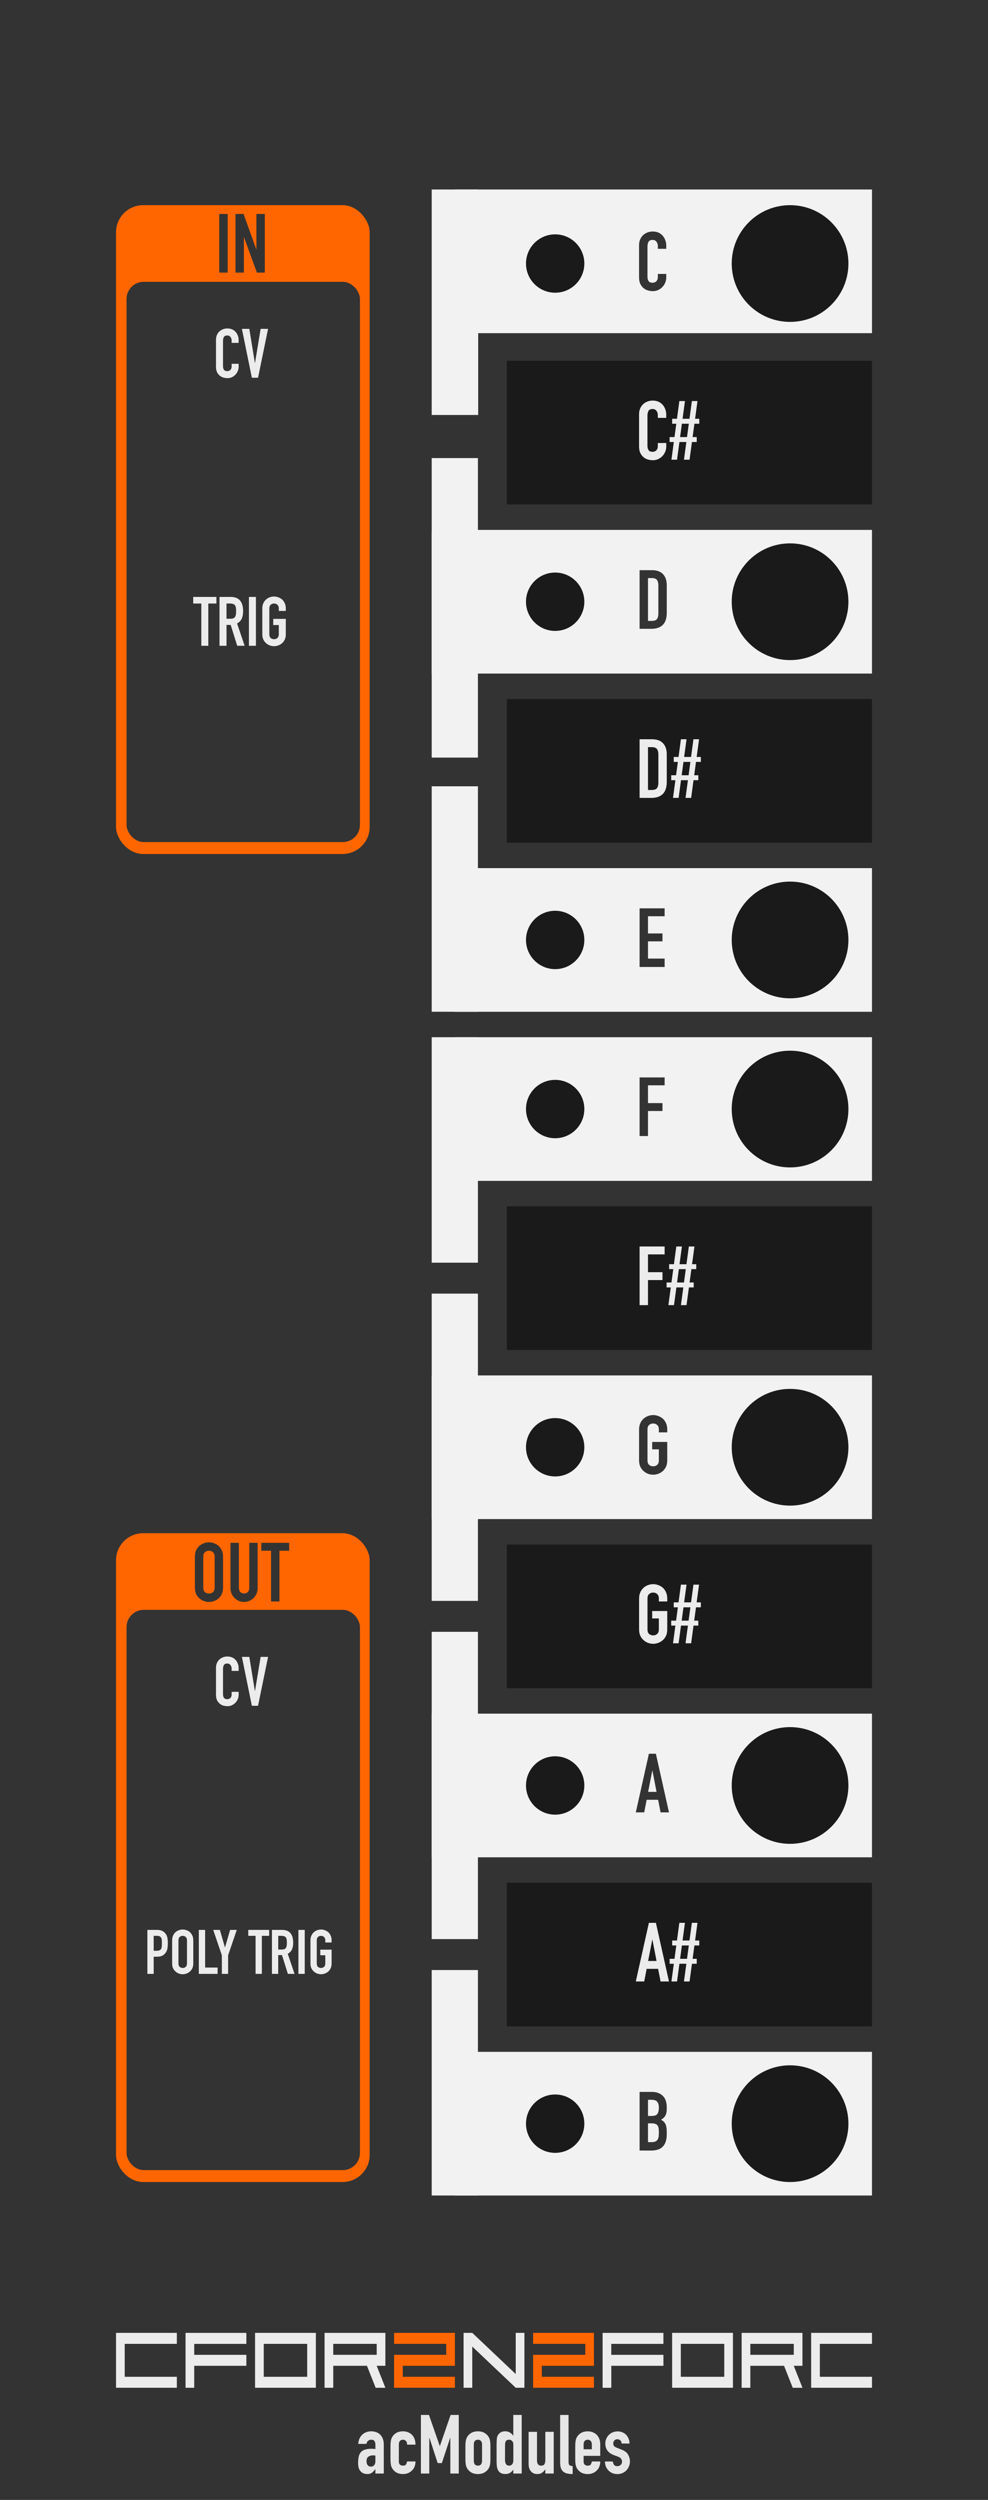 <?xml version="1.0" encoding="UTF-8" standalone="no"?>
<svg
   sodipodi:docname="CFor2N2ForC-Dark.svg"
   inkscape:version="1.3.2 (091e20e, 2023-11-25)"
   id="svg8"
   version="1.1"
   viewBox="0 0 50.8 128.5"
   height="128.5mm"
   width="50.8mm"
   xml:space="preserve"
   xmlns:inkscape="http://www.inkscape.org/namespaces/inkscape"
   xmlns:sodipodi="http://sodipodi.sourceforge.net/DTD/sodipodi-0.dtd"
   xmlns="http://www.w3.org/2000/svg"
   xmlns:svg="http://www.w3.org/2000/svg"
   xmlns:rdf="http://www.w3.org/1999/02/22-rdf-syntax-ns#"
   xmlns:cc="http://creativecommons.org/ns#"
   xmlns:dc="http://purl.org/dc/elements/1.1/"><defs
     id="defs2" /><sodipodi:namedview
     inkscape:window-maximized="0"
     inkscape:window-y="23"
     inkscape:window-x="0"
     inkscape:window-height="769"
     inkscape:window-width="1252"
     showgrid="false"
     inkscape:document-rotation="0"
     inkscape:current-layer="layer1"
     inkscape:document-units="mm"
     inkscape:cy="241.38304"
     inkscape:cx="107.61914"
     inkscape:zoom="0.82234444"
     inkscape:pageshadow="2"
     inkscape:pageopacity="0.0"
     borderopacity="1.0"
     bordercolor="#666666"
     pagecolor="#ffffff"
     id="base"
     inkscape:showpageshadow="2"
     inkscape:pagecheckerboard="0"
     inkscape:deskcolor="#d1d1d1"
     showguides="false"><sodipodi:guide
       position="8.355,69.397"
       orientation="1,0"
       id="guide5"
       inkscape:locked="false" /><sodipodi:guide
       position="42.379,141.54"
       orientation="1,0"
       id="guide7"
       inkscape:locked="false" /></sodipodi:namedview><g
     id="layer1"
     inkscape:groupmode="layer"
     inkscape:label="Layer 1"><rect
       style="fill:#333333;fill-opacity:1;stroke:none;stroke-width:0.5;stroke-linecap:round;stroke-miterlimit:4;stroke-dasharray:none;stop-color:#000000"
       id="rect1015"
       width="50.8"
       height="128.5"
       x="0"
       y="-3.541667e-07" /><path
       d="m 19.301,127.143 v -0.22 h -0.009 q -0.085,0.118 -0.173,0.182 -0.085,0.064 -0.241,0.064 -0.076,0 -0.157,-0.025 -0.076,-0.021 -0.148,-0.085 -0.072,-0.059 -0.118,-0.169 -0.042,-0.114 -0.042,-0.292 0,-0.182 0.03,-0.317 0.03,-0.14 0.11,-0.233 0.076,-0.089 0.207,-0.131 0.131,-0.047 0.334,-0.047 0.021,0 0.047,0 0.025,0 0.047,0.004 0.021,0.004 0.051,0.004 0.03,0 0.063,0.004 v -0.224 q 0,-0.11 -0.047,-0.182 -0.047,-0.072 -0.169,-0.072 -0.085,0 -0.157,0.055 -0.068,0.055 -0.089,0.161 h -0.419 q 0.017,-0.288 0.195,-0.465 0.085,-0.085 0.203,-0.131 0.118,-0.051 0.267,-0.051 0.135,0 0.254,0.042 0.118,0.042 0.207,0.127 0.085,0.085 0.135,0.212 0.051,0.127 0.051,0.296 v 1.494 z m 0,-0.922 q -0.072,-0.013 -0.118,-0.013 -0.14,0 -0.241,0.068 -0.097,0.064 -0.097,0.237 0,0.123 0.059,0.199 0.059,0.076 0.165,0.076 0.11,0 0.169,-0.072 0.063,-0.072 0.063,-0.203 z m 1.206,0.305 q 0,0.102 0.055,0.157 0.059,0.055 0.157,0.055 0.123,0 0.161,-0.072 0.042,-0.072 0.051,-0.144 h 0.432 q 0,0.283 -0.173,0.457 -0.085,0.089 -0.203,0.14 -0.118,0.051 -0.267,0.051 -0.203,0 -0.347,-0.085 -0.14,-0.085 -0.216,-0.224 -0.047,-0.085 -0.063,-0.195 -0.017,-0.11 -0.017,-0.241 v -0.707 q 0,-0.131 0.017,-0.241 0.017,-0.11 0.063,-0.195 0.076,-0.14 0.216,-0.224 0.144,-0.085 0.347,-0.085 0.148,0 0.267,0.051 0.123,0.051 0.207,0.14 0.169,0.19 0.169,0.495 h -0.432 q 0,-0.131 -0.059,-0.19 -0.055,-0.064 -0.152,-0.064 -0.097,0 -0.157,0.064 -0.055,0.059 -0.055,0.182 z m 1.134,0.618 v -3.013 h 0.415 l 0.554,1.595 h 0.009 l 0.55,-1.595 h 0.419 v 3.013 H 23.155 V 125.311 h -0.009 l -0.427,1.295 H 22.504 L 22.081,125.311 h -0.009 v 1.832 z m 2.289,-1.426 q 0,-0.131 0.017,-0.241 0.017,-0.11 0.063,-0.195 0.076,-0.14 0.216,-0.224 0.144,-0.085 0.347,-0.085 0.203,0 0.343,0.085 0.144,0.085 0.22,0.224 0.047,0.085 0.063,0.195 0.017,0.11 0.017,0.241 v 0.707 q 0,0.131 -0.017,0.241 -0.017,0.11 -0.063,0.195 -0.076,0.14 -0.22,0.224 -0.14,0.085 -0.343,0.085 -0.203,0 -0.347,-0.085 -0.14,-0.085 -0.216,-0.224 -0.047,-0.085 -0.063,-0.195 -0.017,-0.11 -0.017,-0.241 z m 0.432,0.774 q 0,0.123 0.055,0.186 0.059,0.059 0.157,0.059 0.097,0 0.152,-0.059 0.059,-0.064 0.059,-0.186 v -0.842 q 0,-0.123 -0.059,-0.182 -0.055,-0.064 -0.152,-0.064 -0.097,0 -0.157,0.064 -0.055,0.059 -0.055,0.182 z m 1.604,-0.046 q 0,0.131 0.051,0.212 0.051,0.08 0.161,0.08 0.097,0 0.157,-0.072 0.059,-0.076 0.059,-0.195 v -0.834 q 0,-0.102 -0.063,-0.165 -0.059,-0.068 -0.152,-0.068 -0.123,0 -0.169,0.076 -0.042,0.076 -0.042,0.178 z m 0.427,0.698 v -0.195 q -0.042,0.046 -0.08,0.089 -0.038,0.038 -0.085,0.068 -0.047,0.03 -0.106,0.046 -0.059,0.017 -0.14,0.017 -0.271,0 -0.377,-0.203 -0.038,-0.072 -0.055,-0.178 -0.017,-0.106 -0.017,-0.283 v -0.817 q 0,-0.233 0.013,-0.343 0.025,-0.212 0.199,-0.317 0.08,-0.055 0.241,-0.055 0.127,0 0.224,0.059 0.102,0.055 0.173,0.161 h 0.009 v -1.062 h 0.432 v 3.013 z m 2.078,-2.145 v 2.145 h -0.432 v -0.207 h -0.009 q -0.068,0.102 -0.165,0.169 -0.093,0.064 -0.241,0.064 -0.08,0 -0.161,-0.025 -0.08,-0.03 -0.144,-0.093 -0.063,-0.064 -0.102,-0.161 -0.038,-0.102 -0.038,-0.245 v -1.646 h 0.432 v 1.485 q 0,0.118 0.055,0.186 0.055,0.068 0.157,0.068 0.123,0 0.169,-0.076 0.047,-0.076 0.047,-0.22 v -1.443 z m 0.33,-0.867 h 0.432 v 2.408 q 0,0.123 0.042,0.169 0.047,0.042 0.169,0.055 v 0.406 q -0.148,0 -0.267,-0.025 -0.118,-0.021 -0.203,-0.089 -0.085,-0.064 -0.131,-0.178 -0.042,-0.118 -0.042,-0.309 z m 2.061,2.103 h -0.855 v 0.292 q 0,0.102 0.055,0.157 0.059,0.055 0.157,0.055 0.123,0 0.161,-0.072 0.042,-0.072 0.051,-0.144 h 0.432 q 0,0.283 -0.173,0.457 -0.085,0.089 -0.203,0.14 -0.118,0.051 -0.267,0.051 -0.203,0 -0.347,-0.085 -0.14,-0.085 -0.216,-0.224 -0.047,-0.085 -0.063,-0.195 -0.017,-0.11 -0.017,-0.241 v -0.707 q 0,-0.131 0.017,-0.241 0.017,-0.11 0.063,-0.195 0.076,-0.14 0.216,-0.224 0.144,-0.085 0.347,-0.085 0.148,0 0.267,0.051 0.123,0.051 0.207,0.14 0.169,0.19 0.169,0.478 z m -0.855,-0.339 h 0.423 v -0.245 q 0,-0.123 -0.059,-0.182 -0.055,-0.064 -0.152,-0.064 -0.097,0 -0.157,0.064 -0.055,0.059 -0.055,0.182 z m 1.955,-0.296 q -0.004,-0.11 -0.072,-0.165 -0.063,-0.055 -0.148,-0.055 -0.102,0 -0.157,0.068 -0.055,0.064 -0.055,0.148 0,0.059 0.03,0.118 0.03,0.055 0.152,0.102 l 0.254,0.102 q 0.241,0.093 0.33,0.254 0.093,0.161 0.093,0.351 0,0.135 -0.051,0.254 -0.047,0.114 -0.131,0.203 -0.085,0.089 -0.203,0.14 -0.118,0.051 -0.258,0.051 -0.262,0 -0.44,-0.165 -0.089,-0.08 -0.144,-0.199 -0.055,-0.123 -0.059,-0.283 h 0.406 q 0.013,0.089 0.059,0.165 0.051,0.076 0.173,0.076 0.093,0 0.165,-0.059 0.076,-0.064 0.076,-0.173 0,-0.089 -0.047,-0.152 -0.047,-0.064 -0.169,-0.11 l -0.207,-0.076 q -0.203,-0.076 -0.322,-0.224 -0.114,-0.152 -0.114,-0.368 0,-0.135 0.051,-0.25 0.051,-0.118 0.14,-0.203 0.085,-0.085 0.199,-0.127 0.114,-0.046 0.245,-0.046 0.131,0 0.241,0.046 0.114,0.046 0.195,0.131 0.08,0.085 0.127,0.203 0.047,0.114 0.047,0.245 z"
       id="text1"
       style="font-size:4.231px;line-height:1.25;font-family:'DIN Condensed';-inkscape-font-specification:'DIN Condensed, ';text-align:center;text-anchor:middle;fill:#e6e6e6;stroke-width:0.265"
       aria-label="acModules" /><rect
       style="fill:#1a1a1a;stroke:none;stroke-width:3.5;stroke-linecap:round"
       id="rect37-3"
       width="18.775"
       height="7.384"
       x="26.059"
       y="18.546" /><rect
       style="fill:#1a1a1a;stroke:none;stroke-width:3.5;stroke-linecap:round"
       id="rect37-3-9"
       width="18.775"
       height="7.384"
       x="26.059"
       y="35.931" /><rect
       style="fill:#1a1a1a;stroke:none;stroke-width:3.5;stroke-linecap:round"
       id="rect37-3-9-0"
       width="18.775"
       height="7.384"
       x="26.059"
       y="62.007" /><rect
       style="fill:#1a1a1a;stroke:none;stroke-width:3.5;stroke-linecap:round"
       id="rect37-3-9-0-3"
       width="18.775"
       height="7.384"
       x="26.059"
       y="79.392" /><rect
       style="fill:#1a1a1a;stroke:none;stroke-width:3.5;stroke-linecap:round"
       id="rect37-3-9-0-3-1"
       width="18.775"
       height="7.384"
       x="26.059"
       y="96.776" /><rect
       style="fill:#f2f2f2;stroke:none;stroke-width:3.5;stroke-linecap:round"
       id="rect37"
       width="21.443"
       height="7.384"
       x="23.392"
       y="9.741" /><rect
       style="fill:#f2f2f2;stroke:none;stroke-width:3.5;stroke-linecap:round"
       id="rect37-1"
       width="21.103"
       height="7.384"
       x="23.731"
       y="27.238" /><rect
       style="fill:#f2f2f2;stroke:none;stroke-width:3.5;stroke-linecap:round"
       id="rect37-1-5"
       width="21.449"
       height="7.384"
       x="23.385"
       y="44.623" /><rect
       style="fill:#f2f2f2;stroke:none;stroke-width:3.5;stroke-linecap:round"
       id="rect37-1-5-3"
       width="21.449"
       height="7.384"
       x="23.385"
       y="53.315" /><rect
       style="fill:#f2f2f2;stroke:none;stroke-width:3.5;stroke-linecap:round"
       id="rect37-1-5-3-9"
       width="21.449"
       height="7.384"
       x="23.385"
       y="70.699" /><rect
       style="fill:#f2f2f2;stroke:none;stroke-width:3.5;stroke-linecap:round"
       id="rect37-1-5-3-9-6"
       width="21.379"
       height="7.384"
       x="23.455"
       y="88.084" /><rect
       style="fill:#f2f2f2;stroke:none;stroke-width:3.5;stroke-linecap:round"
       id="rect37-1-5-3-9-6-3"
       width="21.449"
       height="7.384"
       x="23.385"
       y="105.468" /><circle
       style="fill:#1a1a1a;stroke-width:3.5;stroke-linecap:round"
       id="path1-7"
       cx="28.545"
       cy="13.546"
       r="1.5" /><circle
       style="fill:#1a1a1a;stroke-width:3.5;stroke-linecap:round"
       id="path1-7-9"
       cx="28.545"
       cy="22.238"
       r="1.5" /><circle
       style="fill:#1a1a1a;stroke-width:3.5;stroke-linecap:round"
       id="path1-7-9-8"
       cx="28.545"
       cy="30.93"
       r="1.5" /><circle
       style="fill:#1a1a1a;stroke-width:3.5;stroke-linecap:round"
       id="path1-7-9-8-9-4"
       cx="28.545"
       cy="39.622"
       r="1.5" /><circle
       style="fill:#1a1a1a;stroke-width:3.5;stroke-linecap:round"
       id="path1-7-9-8-9-4-6"
       cx="28.545"
       cy="48.315"
       r="1.5" /><circle
       style="fill:#1a1a1a;stroke-width:3.5;stroke-linecap:round"
       id="path1-7-9-8-9-4-6-2"
       cx="28.545"
       cy="57.007"
       r="1.5" /><circle
       style="fill:#1a1a1a;stroke-width:3.5;stroke-linecap:round"
       id="path1-7-9-8-9-4-6-2-7"
       cx="28.545"
       cy="65.699"
       r="1.5" /><circle
       style="fill:#1a1a1a;stroke-width:3.5;stroke-linecap:round"
       id="path1-7-9-8-9-4-6-2-7-7"
       cx="28.545"
       cy="74.391"
       r="1.5" /><circle
       style="fill:#1a1a1a;stroke-width:3.5;stroke-linecap:round"
       id="path1-7-9-8-9-4-6-2-7-7-6"
       cx="28.545"
       cy="83.083"
       r="1.5" /><circle
       style="fill:#1a1a1a;stroke-width:3.5;stroke-linecap:round"
       id="path1-7-9-8-9-4-6-2-7-7-6-9"
       cx="28.545"
       cy="91.776"
       r="1.5" /><circle
       style="fill:#1a1a1a;stroke-width:3.5;stroke-linecap:round"
       id="path1-7-9-8-9-4-6-2-7-7-6-9-1"
       cx="28.545"
       cy="100.468"
       r="1.5" /><circle
       style="fill:#1a1a1a;stroke-width:3.5;stroke-linecap:round"
       id="path1-7-9-8-9-4-6-2-7-7-6-9-1-7"
       cx="28.545"
       cy="109.16"
       r="1.5" /><circle
       style="fill:#1a1a1a;stroke-width:3.5;stroke-linecap:round"
       id="path1"
       cx="40.623"
       cy="13.546"
       r="3" /><circle
       style="fill:#1a1a1a;stroke-width:3.5;stroke-linecap:round"
       id="path1-5"
       cx="40.623"
       cy="22.238"
       r="3" /><circle
       style="fill:#1a1a1a;stroke-width:3.5;stroke-linecap:round"
       id="path1-5-0"
       cx="40.623"
       cy="39.622"
       r="3" /><circle
       style="fill:#1a1a1a;stroke-width:3.5;stroke-linecap:round"
       id="path1-5-0-3"
       cx="40.623"
       cy="65.699"
       r="3" /><circle
       style="fill:#1a1a1a;stroke-width:3.5;stroke-linecap:round"
       id="path1-5-0-3-5"
       cx="40.623"
       cy="83.083"
       r="3" /><circle
       style="fill:#1a1a1a;stroke-width:3.5;stroke-linecap:round"
       id="path1-5-0-3-5-8"
       cx="40.623"
       cy="100.468"
       r="3" /><circle
       style="fill:#1a1a1a;stroke-width:3.5;stroke-linecap:round"
       id="path1-3"
       cx="40.623"
       cy="30.93"
       r="3" /><circle
       style="fill:#1a1a1a;stroke-width:3.5;stroke-linecap:round"
       id="path1-3-9"
       cx="40.623"
       cy="48.315"
       r="3" /><circle
       style="fill:#1a1a1a;stroke-width:3.5;stroke-linecap:round"
       id="path1-3-9-1"
       cx="40.623"
       cy="57.007"
       r="3" /><circle
       style="fill:#1a1a1a;stroke-width:3.5;stroke-linecap:round"
       id="path1-3-9-1-2"
       cx="40.623"
       cy="74.391"
       r="3" /><circle
       style="fill:#1a1a1a;stroke-width:3.5;stroke-linecap:round"
       id="path1-3-9-1-2-1"
       cx="40.623"
       cy="91.776"
       r="3" /><circle
       style="fill:#1a1a1a;stroke-width:3.5;stroke-linecap:round"
       id="path1-3-9-1-2-1-7"
       cx="40.623"
       cy="109.16"
       r="3" /><path
       style="font-size:4.233px;line-height:2.053;font-family:'DIN Condensed';-inkscape-font-specification:'DIN Condensed, ';text-align:start;text-anchor:start;fill:#333333;stroke-width:0.265"
       d="m 34.257,14.08 v 0.186 q 0,0.14 -0.055,0.267 -0.051,0.123 -0.144,0.22 -0.093,0.097 -0.22,0.157 -0.123,0.055 -0.267,0.055 -0.123,0 -0.25,-0.034 -0.127,-0.034 -0.229,-0.119 -0.102,-0.085 -0.169,-0.216 -0.064,-0.135 -0.064,-0.343 v -1.659 q 0,-0.148 0.051,-0.275 0.051,-0.127 0.144,-0.22 0.093,-0.093 0.22,-0.144 Q 33.407,11.9 33.563,11.9 q 0.305,0 0.495,0.199 0.093,0.097 0.144,0.233 0.055,0.131 0.055,0.288 v 0.169 h -0.432 v -0.144 q 0,-0.127 -0.072,-0.22 -0.072,-0.093 -0.195,-0.093 -0.161,0 -0.216,0.102 -0.051,0.097 -0.051,0.25 v 1.541 q 0,0.131 0.055,0.22 0.059,0.089 0.207,0.089 0.042,0 0.089,-0.013 0.051,-0.017 0.093,-0.051 0.038,-0.034 0.064,-0.093 0.025,-0.059 0.025,-0.148 V 14.08 Z"
       id="path19" /><path
       style="font-size:4.233px;line-height:2.053;font-family:'DIN Condensed';-inkscape-font-specification:'DIN Condensed, ';text-align:start;text-anchor:start;fill:#ececec;stroke-width:0.265"
       d="m 34.257,22.771 v 0.186 q 0,0.14 -0.055,0.267 -0.051,0.123 -0.144,0.22 -0.093,0.097 -0.22,0.157 -0.123,0.055 -0.267,0.055 -0.123,0 -0.25,-0.034 -0.127,-0.034 -0.229,-0.119 -0.102,-0.085 -0.169,-0.216 -0.064,-0.135 -0.064,-0.343 v -1.659 q 0,-0.148 0.051,-0.275 0.051,-0.127 0.144,-0.22 0.093,-0.093 0.22,-0.144 0.131,-0.055 0.288,-0.055 0.305,0 0.495,0.199 0.093,0.097 0.144,0.233 0.055,0.131 0.055,0.288 v 0.169 h -0.432 v -0.144 q 0,-0.127 -0.072,-0.22 -0.072,-0.093 -0.195,-0.093 -0.161,0 -0.216,0.102 -0.051,0.097 -0.051,0.25 v 1.541 q 0,0.131 0.055,0.22 0.059,0.089 0.207,0.089 0.042,0 0.089,-0.013 0.051,-0.017 0.093,-0.051 0.038,-0.034 0.064,-0.093 0.025,-0.059 0.025,-0.148 v -0.148 z m 0.91,0.859 0.123,-0.91 h -0.356 l -0.123,0.91 h -0.288 l 0.123,-0.91 h -0.216 v -0.254 h 0.25 l 0.093,-0.686 h -0.212 v -0.254 h 0.246 l 0.123,-0.91 h 0.288 l -0.123,0.91 h 0.356 l 0.123,-0.91 h 0.288 l -0.123,0.91 h 0.216 v 0.254 h -0.25 l -0.093,0.686 h 0.212 v 0.254 h -0.246 l -0.123,0.91 z m 0.157,-1.164 0.093,-0.686 h -0.356 l -0.093,0.686 z"
       id="path20" /><path
       style="font-size:4.233px;line-height:2.053;font-family:'DIN Condensed';-inkscape-font-specification:'DIN Condensed, ';text-align:start;text-anchor:start;fill:#333333;stroke-width:0.265"
       d="m 32.886,32.322 v -3.014 h 0.639 q 0.373,0 0.563,0.203 0.195,0.203 0.195,0.576 v 1.41 q 0,0.423 -0.207,0.627 -0.203,0.199 -0.588,0.199 z m 0.432,-2.608 v 2.201 h 0.199 q 0.182,0 0.258,-0.089 0.076,-0.093 0.076,-0.288 v -1.452 q 0,-0.178 -0.072,-0.275 -0.072,-0.097 -0.262,-0.097 z"
       id="path21" /><path
       style="font-size:4.233px;line-height:2.053;font-family:'DIN Condensed';-inkscape-font-specification:'DIN Condensed, ';text-align:start;text-anchor:start;fill:#ececec;stroke-width:0.265"
       d="m 32.886,41.013 v -3.014 h 0.639 q 0.373,0 0.563,0.203 0.195,0.203 0.195,0.576 v 1.41 q 0,0.423 -0.207,0.627 -0.203,0.199 -0.588,0.199 z m 0.432,-2.608 v 2.201 h 0.199 q 0.182,0 0.258,-0.089 0.076,-0.093 0.076,-0.288 V 38.777 q 0,-0.178 -0.072,-0.275 -0.072,-0.097 -0.262,-0.097 z m 1.93,2.608 0.123,-0.91 h -0.356 l -0.123,0.91 h -0.288 l 0.123,-0.91 h -0.216 v -0.254 h 0.25 l 0.093,-0.686 h -0.212 v -0.254 h 0.246 l 0.123,-0.91 h 0.288 l -0.123,0.91 h 0.356 l 0.123,-0.91 h 0.288 l -0.123,0.91 h 0.216 v 0.254 h -0.25 l -0.093,0.686 h 0.212 v 0.254 h -0.246 l -0.123,0.91 z m 0.157,-1.164 0.093,-0.686 h -0.356 l -0.093,0.686 z"
       id="path22" /><path
       style="font-size:4.233px;line-height:2.053;font-family:'DIN Condensed';-inkscape-font-specification:'DIN Condensed, ';text-align:start;text-anchor:start;fill:#333333;stroke-width:0.265"
       d="M 32.886,49.704 V 46.69 H 34.173 v 0.406 h -0.855 v 0.885 h 0.745 v 0.406 h -0.745 v 0.885 H 34.173 v 0.432 z"
       id="path23" /><path
       style="font-size:4.233px;line-height:2.053;font-family:'DIN Condensed';-inkscape-font-specification:'DIN Condensed, ';text-align:start;text-anchor:start;fill:#333333;stroke-width:0.265"
       d="M 32.886,58.395 V 55.381 H 34.173 v 0.406 h -0.855 v 0.914 h 0.745 v 0.406 h -0.745 v 1.287 z"
       id="path24" /><path
       style="font-size:4.233px;line-height:2.053;font-family:'DIN Condensed';-inkscape-font-specification:'DIN Condensed, ';text-align:start;text-anchor:start;fill:#ececec;stroke-width:0.265"
       d="M 32.886,67.086 V 64.072 H 34.173 v 0.406 h -0.855 v 0.914 h 0.745 v 0.406 h -0.745 v 1.287 z m 2.125,0 0.123,-0.91 h -0.356 l -0.123,0.91 h -0.288 l 0.123,-0.91 h -0.216 v -0.254 h 0.25 l 0.093,-0.686 h -0.212 v -0.254 h 0.246 l 0.123,-0.91 h 0.288 l -0.123,0.91 h 0.356 l 0.123,-0.91 h 0.288 l -0.123,0.91 h 0.216 v 0.254 h -0.25 l -0.093,0.686 h 0.212 v 0.254 h -0.246 l -0.123,0.91 z m 0.157,-1.164 0.093,-0.686 h -0.356 l -0.093,0.686 z"
       id="path25" /><path
       style="font-size:4.233px;line-height:2.053;font-family:'DIN Condensed';-inkscape-font-specification:'DIN Condensed, ';text-align:start;text-anchor:start;fill:#333333;stroke-width:0.265"
       d="m 32.86,73.474 q 0,-0.182 0.064,-0.322 0.064,-0.14 0.169,-0.233 0.102,-0.089 0.229,-0.135 0.131,-0.047 0.262,-0.047 0.131,0 0.258,0.047 0.131,0.047 0.237,0.135 0.102,0.093 0.165,0.233 0.064,0.14 0.064,0.322 v 0.152 h -0.432 v -0.152 q 0,-0.157 -0.089,-0.229 -0.085,-0.076 -0.203,-0.076 -0.119,0 -0.207,0.076 -0.085,0.072 -0.085,0.229 v 1.592 q 0,0.157 0.085,0.233 0.089,0.072 0.207,0.072 0.119,0 0.203,-0.072 0.089,-0.076 0.089,-0.233 v -0.567 h -0.343 v -0.381 h 0.775 v 0.948 q 0,0.191 -0.064,0.326 -0.064,0.135 -0.165,0.224 -0.106,0.093 -0.237,0.14 -0.127,0.047 -0.258,0.047 -0.131,0 -0.262,-0.047 -0.127,-0.047 -0.229,-0.14 -0.106,-0.089 -0.169,-0.224 -0.064,-0.135 -0.064,-0.326 z"
       id="path26" /><path
       style="font-size:4.233px;line-height:2.053;font-family:'DIN Condensed';-inkscape-font-specification:'DIN Condensed, ';text-align:start;text-anchor:start;fill:#ececec;stroke-width:0.265"
       d="m 32.86,82.165 q 0,-0.182 0.064,-0.322 0.064,-0.14 0.169,-0.233 0.102,-0.089 0.229,-0.135 0.131,-0.047 0.262,-0.047 0.131,0 0.258,0.047 0.131,0.047 0.237,0.135 0.102,0.093 0.165,0.233 0.064,0.14 0.064,0.322 v 0.152 h -0.432 v -0.152 q 0,-0.157 -0.089,-0.229 -0.085,-0.076 -0.203,-0.076 -0.119,0 -0.207,0.076 -0.085,0.072 -0.085,0.229 v 1.592 q 0,0.157 0.085,0.233 0.089,0.072 0.207,0.072 0.119,0 0.203,-0.072 0.089,-0.076 0.089,-0.233 v -0.567 h -0.343 v -0.381 h 0.775 v 0.948 q 0,0.191 -0.064,0.326 -0.064,0.135 -0.165,0.224 -0.106,0.093 -0.237,0.14 -0.127,0.047 -0.258,0.047 -0.131,0 -0.262,-0.047 -0.127,-0.047 -0.229,-0.14 -0.106,-0.089 -0.169,-0.224 -0.064,-0.135 -0.064,-0.326 z m 2.388,2.303 0.123,-0.91 h -0.356 l -0.123,0.91 h -0.288 l 0.123,-0.91 h -0.216 v -0.254 h 0.25 l 0.093,-0.686 h -0.212 v -0.254 h 0.246 l 0.123,-0.91 h 0.288 l -0.123,0.91 h 0.356 l 0.123,-0.91 h 0.288 l -0.123,0.91 h 0.216 v 0.254 h -0.25 l -0.093,0.686 h 0.212 v 0.254 h -0.246 l -0.123,0.91 z m 0.157,-1.164 0.093,-0.686 h -0.356 l -0.093,0.686 z"
       id="path27" /><path
       style="font-size:4.233px;line-height:2.053;font-family:'DIN Condensed';-inkscape-font-specification:'DIN Condensed, ';text-align:start;text-anchor:start;fill:#333333;stroke-width:0.265"
       d="m 33.758,92.105 -0.212,-1.092 h -0.009 l -0.212,1.092 z m -1.067,1.054 0.673,-3.014 h 0.36 l 0.673,3.014 h -0.432 l -0.127,-0.648 h -0.588 l -0.127,0.648 z"
       id="path28" /><path
       style="font-size:4.233px;line-height:2.053;font-family:'DIN Condensed';-inkscape-font-specification:'DIN Condensed, ';text-align:start;text-anchor:start;fill:#ececec;stroke-width:0.265"
       d="m 33.758,100.796 -0.212,-1.092 h -0.009 l -0.212,1.092 z m -1.067,1.054 0.673,-3.014 h 0.36 l 0.673,3.014 h -0.432 l -0.127,-0.648 h -0.588 l -0.127,0.648 z m 2.476,0 0.123,-0.91 h -0.356 l -0.123,0.91 h -0.288 l 0.123,-0.91 h -0.216 v -0.254 h 0.25 l 0.093,-0.686 h -0.212 v -0.254 h 0.246 l 0.123,-0.91 h 0.288 l -0.123,0.91 h 0.356 l 0.123,-0.91 h 0.288 l -0.123,0.91 h 0.216 v 0.254 h -0.25 l -0.093,0.686 h 0.212 v 0.254 h -0.246 l -0.123,0.91 z m 0.157,-1.164 0.093,-0.686 h -0.356 l -0.093,0.686 z"
       id="path29" /><path
       style="font-size:4.233px;line-height:2.053;font-family:'DIN Condensed';-inkscape-font-specification:'DIN Condensed, ';text-align:start;text-anchor:start;fill:#333333;stroke-width:0.265"
       d="m 32.886,110.541 v -3.014 h 0.631 q 0.207,0 0.351,0.064 0.148,0.064 0.241,0.169 0.093,0.106 0.131,0.246 0.042,0.135 0.042,0.284 v 0.11 q 0,0.123 -0.021,0.207 -0.017,0.085 -0.055,0.148 -0.072,0.119 -0.22,0.203 0.152,0.072 0.224,0.212 0.072,0.14 0.072,0.381 v 0.169 q 0,0.398 -0.195,0.61 -0.191,0.212 -0.614,0.212 z m 0.432,-1.397 v 0.965 h 0.186 q 0.131,0 0.203,-0.038 0.076,-0.038 0.114,-0.106 0.038,-0.068 0.047,-0.161 0.009,-0.093 0.009,-0.203 0,-0.114 -0.013,-0.199 -0.013,-0.085 -0.051,-0.144 -0.042,-0.059 -0.114,-0.085 -0.072,-0.03 -0.19,-0.03 z m 0,-1.211 v 0.83 h 0.195 q 0.216,0 0.288,-0.106 0.076,-0.11 0.076,-0.318 0,-0.203 -0.085,-0.305 -0.08,-0.102 -0.296,-0.102 z"
       id="path30" /><g
       id="g2-7"
       transform="translate(-29.893,68.263)"><rect
         style="fill:#ff6600;stroke:none;stroke-width:1;stroke-linejoin:round;stroke-dasharray:none"
         id="rect7-6-8"
         width="13.041"
         height="33.351"
         x="35.859"
         y="10.546"
         ry="1.393" /><rect
         style="opacity:1;fill:#333333;stroke-width:1;stroke-linejoin:round"
         id="rect1-0-8"
         width="12"
         height="28.8"
         x="36.4"
         y="14.485"
         ry="0.885" /></g><path
       d="m 12.27,86.963 v 0.155 q 0,0.116 -0.046,0.222 -0.042,0.102 -0.12,0.183 -0.078,0.081 -0.183,0.131 -0.102,0.046 -0.222,0.046 -0.102,0 -0.208,-0.028 -0.106,-0.028 -0.191,-0.099 -0.085,-0.071 -0.141,-0.18 -0.053,-0.113 -0.053,-0.286 V 85.725 q 0,-0.123 0.042,-0.229 0.042,-0.106 0.12,-0.183 0.078,-0.078 0.183,-0.12 0.109,-0.046 0.24,-0.046 0.254,0 0.413,0.166 0.078,0.081 0.12,0.194 0.046,0.109 0.046,0.24 v 0.141 h -0.36 v -0.12 q 0,-0.106 -0.06,-0.183 -0.06,-0.078 -0.162,-0.078 -0.134,0 -0.18,0.085 -0.042,0.081 -0.042,0.208 v 1.284 q 0,0.109 0.046,0.183 0.049,0.074 0.173,0.074 0.035,0 0.074,-0.011 0.042,-0.014 0.078,-0.042 0.032,-0.028 0.053,-0.078 0.021,-0.049 0.021,-0.123 v -0.123 z m 1.513,-1.796 -0.515,2.512 h -0.318 l -0.512,-2.512 h 0.381 l 0.286,1.753 h 0.007 l 0.289,-1.753 z"
       id="text8-7-5"
       style="font-size:3.528px;line-height:1.25;font-family:'DIN Condensed';-inkscape-font-specification:'DIN Condensed, ';text-align:center;text-anchor:middle;fill:#ececec;stroke-width:0.265"
       aria-label="CV" /><circle
       style="fill:#333333;stroke-width:3.5;stroke-linecap:round"
       id="path1-56"
       cx="12.445"
       cy="92.508"
       r="3.75" /><circle
       style="fill:#333333;stroke-width:3.5;stroke-linecap:round"
       id="path1-56-2"
       cx="12.314"
       cy="106.288"
       r="3.75" /><g
       id="g2-7-4"
       transform="translate(-29.893)"><rect
         style="fill:#ff6600;stroke:none;stroke-width:1;stroke-linejoin:round;stroke-dasharray:none"
         id="rect7-6-8-8"
         width="13.041"
         height="33.351"
         x="35.859"
         y="10.546"
         ry="1.393" /><rect
         style="opacity:1;fill:#333333;stroke-width:1;stroke-linejoin:round"
         id="rect1-0-8-6"
         width="12"
         height="28.8"
         x="36.4"
         y="14.485"
         ry="0.885" /></g><circle
       style="fill:#333333;stroke-width:3.5;stroke-linecap:round"
       id="path1-56-8"
       cx="12.445"
       cy="24.245"
       r="3.75" /><path
       d="m 12.27,18.7 v 0.155 q 0,0.116 -0.046,0.222 -0.042,0.102 -0.12,0.183 -0.078,0.081 -0.183,0.131 -0.102,0.046 -0.222,0.046 -0.102,0 -0.208,-0.028 -0.106,-0.028 -0.191,-0.099 -0.085,-0.071 -0.141,-0.18 -0.053,-0.113 -0.053,-0.286 v -1.383 q 0,-0.123 0.042,-0.229 0.042,-0.106 0.12,-0.183 0.078,-0.078 0.183,-0.12 0.109,-0.046 0.24,-0.046 0.254,0 0.413,0.166 0.078,0.081 0.12,0.194 0.046,0.109 0.046,0.24 v 0.141 h -0.36 v -0.12 q 0,-0.106 -0.06,-0.183 -0.06,-0.078 -0.162,-0.078 -0.134,0 -0.18,0.085 -0.042,0.081 -0.042,0.208 v 1.284 q 0,0.109 0.046,0.183 0.049,0.074 0.173,0.074 0.035,0 0.074,-0.011 0.042,-0.014 0.078,-0.042 0.032,-0.028 0.053,-0.078 0.021,-0.049 0.021,-0.123 v -0.123 z m 1.513,-1.796 -0.515,2.512 h -0.318 l -0.512,-2.512 h 0.381 l 0.286,1.753 h 0.007 l 0.289,-1.753 z"
       id="text8-7-5-4"
       style="font-size:3.528px;line-height:1.25;font-family:'DIN Condensed';-inkscape-font-specification:'DIN Condensed, ';text-align:center;text-anchor:middle;fill:#ececec;stroke-width:0.265"
       aria-label="CV" /><path
       d="M 10.351,33.195 V 31.022 H 9.935 v -0.339 h 1.192 v 0.339 h -0.416 v 2.173 z m 1.295,-2.173 v 0.783 h 0.205 q 0.095,0 0.152,-0.025 0.056,-0.028 0.088,-0.078 0.028,-0.049 0.039,-0.12 0.011,-0.074 0.011,-0.169 0,-0.095 -0.011,-0.166 -0.011,-0.074 -0.042,-0.127 -0.067,-0.099 -0.254,-0.099 z m -0.36,2.173 v -2.512 h 0.579 q 0.635,0 0.635,0.737 0,0.222 -0.07,0.377 -0.067,0.155 -0.24,0.25 l 0.388,1.147 h -0.381 l -0.335,-1.072 h -0.215 v 1.072 z m 1.513,0 v -2.512 h 0.36 v 2.512 z m 0.688,-1.919 q 0,-0.152 0.053,-0.268 0.053,-0.116 0.141,-0.194 0.085,-0.074 0.191,-0.113 0.109,-0.039 0.219,-0.039 0.109,0 0.215,0.039 0.109,0.039 0.198,0.113 0.085,0.078 0.138,0.194 0.053,0.116 0.053,0.268 v 0.127 h -0.36 v -0.127 q 0,-0.131 -0.074,-0.191 -0.07,-0.064 -0.169,-0.064 -0.099,0 -0.173,0.064 -0.071,0.06 -0.071,0.191 v 1.326 q 0,0.131 0.071,0.194 0.074,0.06 0.173,0.06 0.099,0 0.169,-0.06 0.074,-0.064 0.074,-0.194 v -0.473 h -0.286 v -0.318 h 0.646 v 0.79 q 0,0.159 -0.053,0.272 -0.053,0.113 -0.138,0.187 -0.088,0.078 -0.198,0.116 -0.106,0.039 -0.215,0.039 -0.109,0 -0.219,-0.039 -0.106,-0.039 -0.191,-0.116 -0.088,-0.074 -0.141,-0.187 -0.053,-0.113 -0.053,-0.272 z"
       id="text8-8-9-0-0"
       style="font-size:3.528px;line-height:1.25;font-family:'DIN Condensed';-inkscape-font-specification:'DIN Condensed, ';text-align:center;text-anchor:middle;fill:#ececec;stroke-width:0.265"
       aria-label="TRIG" /><circle
       style="fill:#333333;stroke-width:3.5;stroke-linecap:round"
       id="path1-56-2-1"
       cx="12.314"
       cy="38.025"
       r="3.75" /><path
       d="m 11.274,14.011 v -3.014 h 0.432 v 3.014 z m 0.834,0 v -3.014 h 0.415 l 0.652,1.816 h 0.009 v -1.816 h 0.432 v 3.014 H 13.209 l -0.66,-1.812 h -0.009 v 1.812 z"
       id="text24"
       style="font-size:4.233px;line-height:1.25;font-family:'DIN Condensed';-inkscape-font-specification:'DIN Condensed, ';text-align:center;text-anchor:middle;fill:#333333;stroke-width:0.265"
       aria-label="IN" /><g
       id="g14"
       transform="translate(-7.513,11.816)"
       style="fill:#333333"><path
         style="font-size:4.233px;line-height:1.25;font-family:'DIN Condensed';-inkscape-font-specification:'DIN Condensed, ';text-align:center;text-anchor:middle;fill:#333333;stroke-width:0.265"
         d="m 21.45,70.502 v -2.608 h -0.5 v -0.406 h 1.431 v 0.406 h -0.5 v 2.608 z"
         id="path12" /><path
         style="font-size:4.233px;line-height:1.25;font-family:'DIN Condensed';-inkscape-font-specification:'DIN Condensed, ';text-align:center;text-anchor:middle;fill:#333333;stroke-width:0.265"
         d="m 20.76,67.487 v 2.337 q 0,0.148 -0.055,0.275 -0.051,0.123 -0.148,0.22 -0.097,0.097 -0.224,0.152 -0.127,0.055 -0.271,0.055 -0.144,0 -0.271,-0.055 -0.123,-0.055 -0.22,-0.152 -0.097,-0.097 -0.152,-0.22 -0.055,-0.127 -0.055,-0.275 v -2.337 h 0.432 v 2.294 q 0,0.161 0.076,0.237 0.076,0.076 0.191,0.076 0.114,0 0.191,-0.076 0.076,-0.076 0.076,-0.237 v -2.294 z"
         id="path11" /><path
         id="text18-0"
         style="font-size:4.233px;line-height:1.25;font-family:'DIN Condensed';-inkscape-font-specification:'DIN Condensed, ';text-align:center;text-anchor:middle;fill:#333333;stroke-width:0.265"
         d="m 18.258,67.462 c -0.087,0 -0.175,0.015 -0.263,0.047 -0.085,0.031 -0.161,0.076 -0.229,0.135 -0.071,0.062 -0.127,0.14 -0.169,0.233 -0.042,0.093 -0.064,0.2 -0.064,0.321 v 1.592 c 0,0.127 0.021,0.235 0.064,0.326 0.042,0.09 0.098,0.166 0.169,0.225 0.068,0.062 0.144,0.108 0.229,0.14 0.087,0.031 0.175,0.047 0.263,0.047 0.087,0 0.173,-0.015 0.258,-0.047 0.087,-0.031 0.167,-0.077 0.237,-0.14 0.068,-0.059 0.123,-0.134 0.165,-0.225 0.042,-0.09 0.064,-0.199 0.064,-0.326 v -1.592 c 0,-0.121 -0.021,-0.228 -0.064,-0.321 -0.042,-0.093 -0.098,-0.171 -0.165,-0.233 -0.071,-0.059 -0.15,-0.104 -0.237,-0.135 -0.085,-0.031 -0.17,-0.047 -0.258,-0.047 z m 0,0.432 c 0.079,0 0.147,0.025 0.203,0.076 0.059,0.048 0.089,0.124 0.089,0.228 v 1.592 c 0,0.104 -0.03,0.182 -0.089,0.233 -0.056,0.048 -0.124,0.072 -0.203,0.072 -0.079,0 -0.148,-0.024 -0.208,-0.072 -0.056,-0.051 -0.085,-0.128 -0.085,-0.233 v -1.592 c 0,-0.104 0.028,-0.18 0.085,-0.228 0.059,-0.051 0.129,-0.076 0.208,-0.076 z" /></g><g
       id="g36"><path
         style="font-size:5.021px;line-height:1.25;font-family:'Square Sans Serif 7';-inkscape-font-specification:'Square Sans Serif 7, ';text-align:center;text-anchor:middle;fill:#ececec;stroke-width:0.265"
         d="M 9.093,120.477 H 6.412 v 1.693 h 2.681 v 0.564 H 5.966 v -2.821 h 3.127 z m 3.574,1.129 H 9.986 v 1.129 H 9.54 v -2.821 h 3.127 v 0.564 H 9.986 v 0.564 h 2.681 z m 0.447,-1.693 h 3.127 v 2.821 h -3.127 z m 0.447,2.257 h 2.234 v -1.693 h -2.234 z m 3.574,0.564 h -0.447 v -2.821 h 3.127 v 1.693 h -0.447 l 0.447,1.129 h -0.5 l -0.447,-1.129 h -1.733 z m 0,-1.693 h 2.234 v -0.564 h -2.234 z"
         id="path32" /><path
         style="font-size:5.021px;line-height:1.25;font-family:'Square Sans Serif 7';-inkscape-font-specification:'Square Sans Serif 7, ';text-align:center;text-anchor:middle;fill:#ff6600;stroke-width:0.265"
         d="m 20.709,122.17 h 2.681 v 0.564 h -3.127 v -1.693 h 2.681 v -0.564 h -2.681 v -0.564 h 3.127 v 1.693 h -2.681 z"
         id="path33" /><path
         style="font-size:5.021px;line-height:1.25;font-family:'Square Sans Serif 7';-inkscape-font-specification:'Square Sans Serif 7, ';text-align:center;text-anchor:middle;fill:#ececec;stroke-width:0.265"
         d="m 23.836,119.913 h 0.447 l 2.234,2.116 v -2.116 h 0.447 v 2.821 h -0.447 l -2.234,-2.116 v 2.116 h -0.447 z"
         id="path34" /><path
         style="font-size:5.021px;line-height:1.25;font-family:'Square Sans Serif 7';-inkscape-font-specification:'Square Sans Serif 7, ';text-align:center;text-anchor:middle;fill:#ff6600;stroke-width:0.265"
         d="m 27.857,122.17 h 2.681 v 0.564 h -3.127 v -1.693 h 2.681 v -0.564 h -2.681 v -0.564 h 3.127 v 1.693 H 27.857 Z"
         id="path35" /><path
         style="font-size:5.021px;line-height:1.25;font-family:'Square Sans Serif 7';-inkscape-font-specification:'Square Sans Serif 7, ';text-align:center;text-anchor:middle;fill:#ececec;stroke-width:0.265"
         d="m 34.112,121.606 h -2.681 v 1.129 h -0.447 v -2.821 h 3.127 v 0.564 h -2.681 v 0.564 h 2.681 z m 0.447,-1.693 h 3.127 v 2.821 h -3.127 z m 0.447,2.257 h 2.234 v -1.693 h -2.234 z m 3.574,0.564 h -0.447 v -2.821 h 3.127 v 1.693 h -0.447 l 0.447,1.129 h -0.5 l -0.447,-1.129 h -1.733 z m 0,-1.693 h 2.234 v -0.564 h -2.234 z m 6.255,-0.564 H 42.154 v 1.693 h 2.681 v 0.564 H 41.707 v -2.821 h 3.127 z"
         id="path36" /></g><rect
       style="fill:#f2f2f2;fill-opacity:1;stroke:none;stroke-width:3.5;stroke-linecap:round;stroke-dasharray:none"
       id="rect38"
       width="2.39"
       height="11.589"
       x="22.197"
       y="9.741" /><rect
       style="fill:#f2f2f2;stroke:none;stroke-width:3.5;stroke-linecap:round"
       id="rect38-88"
       width="2.376"
       height="11.589"
       x="22.197"
       y="27.352" /><rect
       style="fill:#f2f2f2;stroke:none;stroke-width:3.5;stroke-linecap:round"
       id="rect38-88-7"
       width="2.376"
       height="11.589"
       x="22.197"
       y="40.417" /><rect
       style="fill:#f2f2f2;stroke:none;stroke-width:3.5;stroke-linecap:round"
       id="rect38-88-7-3"
       width="2.376"
       height="11.589"
       x="22.197"
       y="53.315" /><rect
       style="fill:#f2f2f2;stroke:none;stroke-width:3.5;stroke-linecap:round"
       id="rect38-88-7-3-8"
       width="2.376"
       height="11.589"
       x="22.197"
       y="66.494" /><rect
       style="fill:#f2f2f2;stroke:none;stroke-width:3.5;stroke-linecap:round"
       id="rect38-88-7-3-8-3"
       width="2.376"
       height="11.589"
       x="22.197"
       y="70.699" /><rect
       style="fill:#f2f2f2;stroke:none;stroke-width:3.5;stroke-linecap:round"
       id="rect38-88-7-3-8-3-8"
       width="2.376"
       height="11.589"
       x="22.197"
       y="88.084" /><rect
       style="fill:#f2f2f2;stroke:none;stroke-width:3.5;stroke-linecap:round"
       id="rect38-88-7-3-8-3-8-0"
       width="2.376"
       height="11.589"
       x="22.197"
       y="83.878" /><rect
       style="fill:#f2f2f2;stroke:none;stroke-width:3.5;stroke-linecap:round"
       id="rect38-88-7-3-8-3-8-0-8"
       width="2.376"
       height="11.589"
       x="22.197"
       y="101.263" /><rect
       style="fill:#f2f2f2;stroke:none;stroke-width:3.5;stroke-linecap:round"
       id="rect38-8"
       width="2.376"
       height="11.076"
       x="22.197"
       y="23.546" /><path
       d="m 7.578,101.46 v -2.261 h 0.486 q 0.133,0 0.235,0.035 0.102,0.035 0.184,0.124 0.083,0.089 0.114,0.21 0.032,0.117 0.032,0.321 0,0.152 -0.019,0.257 -0.016,0.105 -0.073,0.197 -0.067,0.111 -0.178,0.175 -0.111,0.06 -0.292,0.06 h -0.165 v 0.883 z m 0.324,-1.956 V 100.273 h 0.156 q 0.098,0 0.152,-0.029 0.054,-0.029 0.079,-0.079 0.025,-0.048 0.029,-0.117 0.006,-0.07 0.006,-0.156 0,-0.079 -0.003,-0.149 -0.003,-0.073 -0.029,-0.127 -0.025,-0.054 -0.076,-0.083 -0.051,-0.029 -0.146,-0.029 z m 0.949,0.229 q 0,-0.137 0.048,-0.241 0.048,-0.105 0.127,-0.175 0.076,-0.067 0.171,-0.102 0.098,-0.035 0.197,-0.035 0.098,0 0.194,0.035 0.098,0.035 0.178,0.102 0.076,0.07 0.124,0.175 0.048,0.105 0.048,0.241 v 1.194 q 0,0.143 -0.048,0.244 -0.048,0.102 -0.124,0.168 -0.079,0.07 -0.178,0.105 -0.095,0.035 -0.194,0.035 -0.098,0 -0.197,-0.035 -0.095,-0.035 -0.171,-0.105 -0.079,-0.067 -0.127,-0.168 -0.048,-0.102 -0.048,-0.244 z m 0.324,1.194 q 0,0.117 0.064,0.175 0.067,0.054 0.156,0.054 0.089,0 0.152,-0.054 0.067,-0.057 0.067,-0.175 v -1.194 q 0,-0.117 -0.067,-0.171 -0.064,-0.057 -0.152,-0.057 -0.089,0 -0.156,0.057 -0.064,0.054 -0.064,0.171 z m 1.048,0.533 v -2.261 h 0.324 v 1.937 h 0.641 v 0.324 z m 1.184,0 v -0.956 l -0.445,-1.305 h 0.343 l 0.26,0.899 h 0.006 l 0.26,-0.899 h 0.343 l -0.445,1.305 v 0.956 z m 1.734,0 v -1.956 h -0.375 v -0.305 h 1.073 v 0.305 h -0.375 v 1.956 z m 1.165,-1.956 v 0.705 h 0.184 q 0.086,0 0.137,-0.022 0.051,-0.025 0.079,-0.07 0.025,-0.044 0.035,-0.108 0.009,-0.067 0.009,-0.152 0,-0.086 -0.009,-0.149 -0.009,-0.067 -0.038,-0.114 -0.06,-0.089 -0.229,-0.089 z m -0.324,1.956 v -2.261 h 0.521 q 0.572,0 0.572,0.664 0,0.2 -0.064,0.34 -0.06,0.14 -0.216,0.225 l 0.349,1.032 h -0.343 l -0.302,-0.965 h -0.194 v 0.965 z m 1.362,0 v -2.261 h 0.324 v 2.261 z m 0.619,-1.727 q 0,-0.137 0.048,-0.241 0.048,-0.105 0.127,-0.175 0.076,-0.067 0.171,-0.102 0.098,-0.035 0.197,-0.035 0.098,0 0.194,0.035 0.098,0.035 0.178,0.102 0.076,0.07 0.124,0.175 0.048,0.105 0.048,0.241 v 0.114 h -0.324 v -0.114 q 0,-0.117 -0.067,-0.171 -0.064,-0.057 -0.152,-0.057 -0.089,0 -0.156,0.057 -0.064,0.054 -0.064,0.171 v 1.194 q 0,0.117 0.064,0.175 0.067,0.054 0.156,0.054 0.089,0 0.152,-0.054 0.067,-0.057 0.067,-0.175 v -0.425 h -0.257 v -0.286 h 0.581 v 0.711 q 0,0.143 -0.048,0.244 -0.048,0.102 -0.124,0.168 -0.079,0.07 -0.178,0.105 -0.095,0.035 -0.194,0.035 -0.098,0 -0.197,-0.035 -0.095,-0.035 -0.171,-0.105 -0.079,-0.067 -0.127,-0.168 -0.048,-0.102 -0.048,-0.244 z"
       id="text2"
       style="font-size:3.175px;line-height:1.25;font-family:'DIN Condensed';-inkscape-font-specification:'DIN Condensed, ';text-align:center;text-anchor:middle;fill:#ececec;stroke-width:0.265"
       aria-label="POLY TRIG" /></g></svg>
